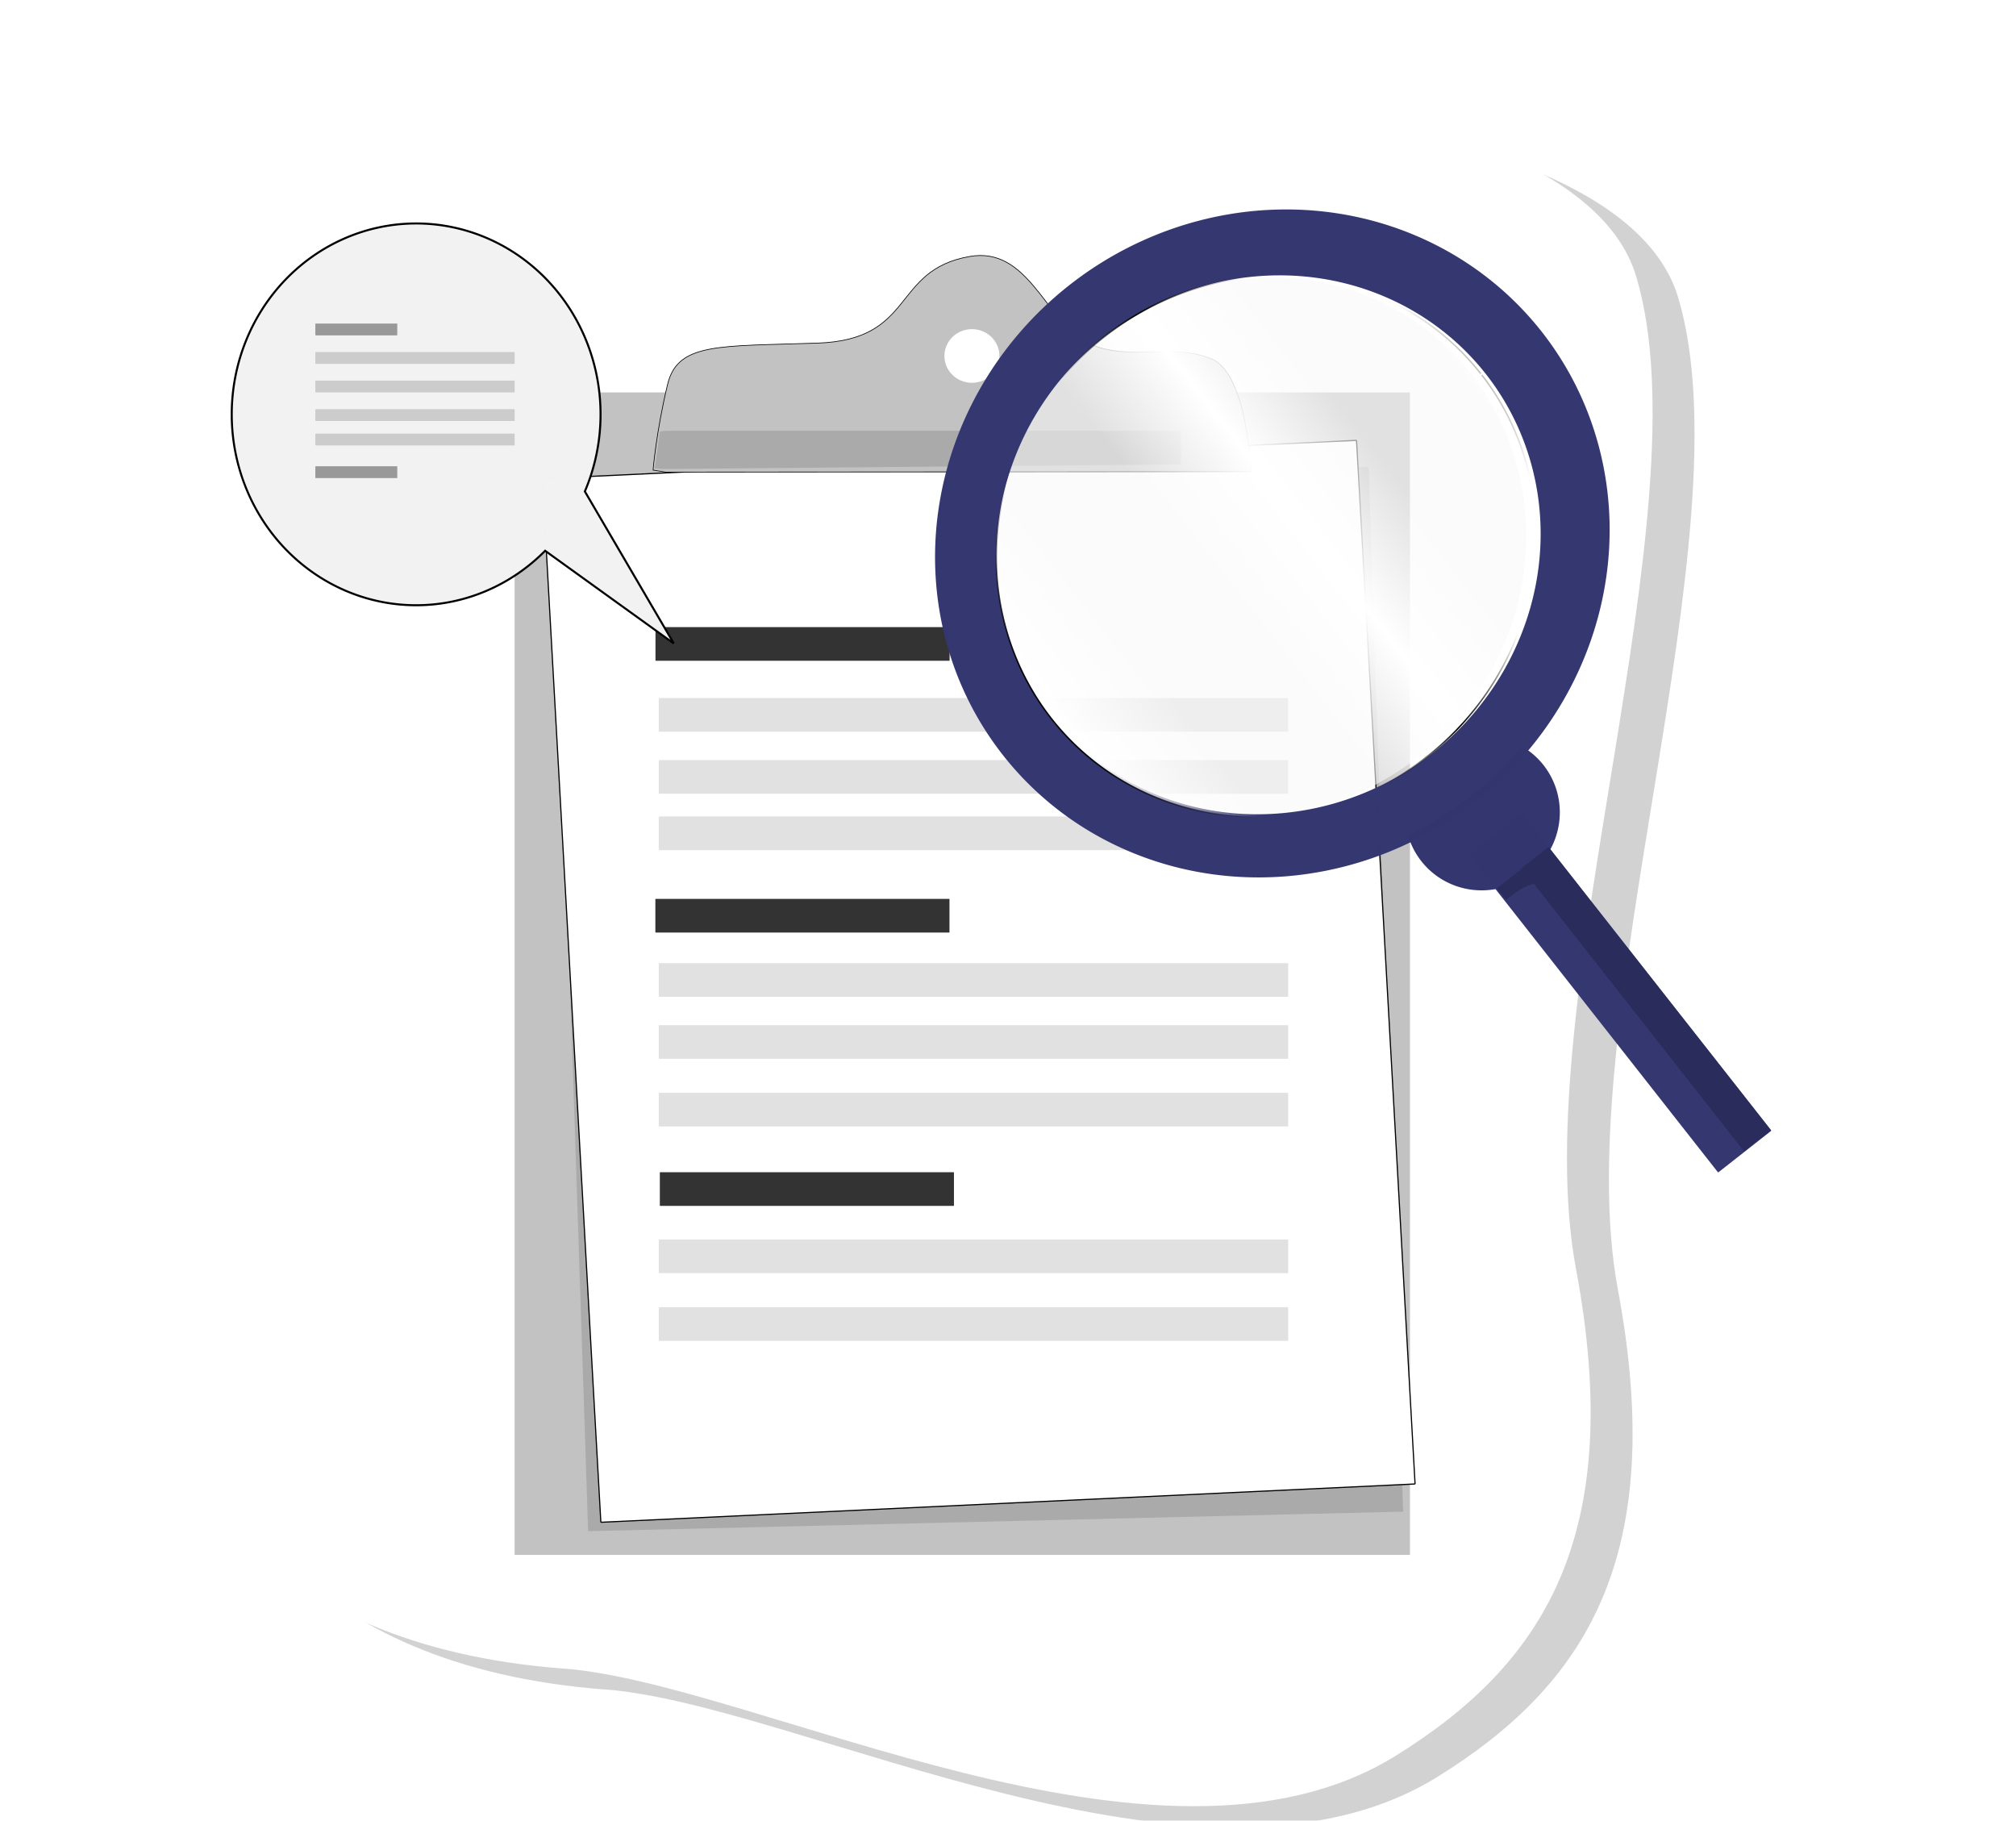 <?xml version="1.0" encoding="UTF-8" standalone="no"?>
<svg
   xmlns:dc="http://purl.org/dc/elements/1.1/"
   xmlns:cc="http://creativecommons.org/ns#"
   xmlns:rdf="http://www.w3.org/1999/02/22-rdf-syntax-ns#"
   xmlns:svg="http://www.w3.org/2000/svg"
   xmlns="http://www.w3.org/2000/svg"
   xmlns:xlink="http://www.w3.org/1999/xlink"
   xmlns:sodipodi="http://sodipodi.sourceforge.net/DTD/sodipodi-0.dtd"
   xmlns:inkscape="http://www.inkscape.org/namespaces/inkscape"
   width="50.895mm"
   height="45.961mm"
   viewBox="0 0 50.895 45.961"
   version="1.1"
   id="svg8"
   inkscape:version="1.0 (6e3e5246a0, 2020-05-07)"
   sodipodi:docname="resume_parser.svg"
   inkscape:export-filename="/home/omkarpathak/Documents/GIT/illustrations/pngs/parser.png"
   inkscape:export-xdpi="300"
   inkscape:export-ydpi="300">
  <defs
     id="defs2">
    <pattern
       inkscape:collect="always"
       xlink:href="#Strips1_2white"
       id="pattern2890"
       patternTransform="matrix(2.634,-4.7140124e-8,-1.0808565e-8,2.642,-24.616,148.66)" />
    <pattern
       inkscape:stockid="Stripes 1:2 white"
       id="Strips1_2white"
       patternTransform="translate(0,0) scale(10,10)"
       height="1"
       width="3"
       patternUnits="userSpaceOnUse"
       inkscape:collect="always">
      <rect
         id="rect1897"
         height="2"
         width="1"
         y="-0.5"
         x="0"
         style="fill:white;stroke:none" />
    </pattern>
    <pattern
       inkscape:collect="always"
       xlink:href="#Strips1_1.5"
       id="pattern2862"
       patternTransform="matrix(2.634,-4.7140124e-8,-1.0808565e-8,2.642,-24.616,148.66)" />
    <pattern
       inkscape:stockid="Stripes 1:1.5"
       id="Strips1_1.5"
       patternTransform="translate(0,0) scale(10,10)"
       height="1"
       width="2.5"
       patternUnits="userSpaceOnUse"
       inkscape:collect="always">
      <rect
         id="rect1888"
         height="2"
         width="1"
         y="-0.5"
         x="0"
         style="fill:black;stroke:none" />
    </pattern>
    <filter
       height="1.049"
       y="-0.025"
       width="1.056"
       x="-0.028"
       id="filter882"
       style="color-interpolation-filters:sRGB"
       inkscape:collect="always">
      <feGaussianBlur
         id="feGaussianBlur884"
         stdDeviation="0.445"
         inkscape:collect="always" />
    </filter>
  </defs>
  <sodipodi:namedview
     id="base"
     pagecolor="#ffffff"
     bordercolor="#666666"
     borderopacity="1.0"
     inkscape:pageopacity="0.0"
     inkscape:pageshadow="2"
     inkscape:zoom="2.4430614"
     inkscape:cx="29.909313"
     inkscape:cy="106.73426"
     inkscape:document-units="mm"
     inkscape:current-layer="layer1"
     inkscape:document-rotation="0"
     showgrid="false"
     inkscape:window-width="1600"
     inkscape:window-height="813"
     inkscape:window-x="0"
     inkscape:window-y="0"
     inkscape:window-maximized="1"
     fit-margin-top="0"
     fit-margin-left="0"
     fit-margin-right="0"
     fit-margin-bottom="0" />
  <g
     inkscape:label="Layer 1"
     inkscape:groupmode="layer"
     id="layer1"
     transform="translate(-85.737,-100.251)">
    <path
       sodipodi:nodetypes="saassssas"
       id="path872"
       d="m 101.02,142.901 c -7.558,-0.573 -10.59,-4.99 -10.858,-9.876 -0.185,-3.37 5.761,-4.349 6.7,-7.591 0.611,-2.108 2.386,-3.465 -1.044,-6.501 -3.43,-3.035 -2.218,-9.959 4.557,-13.599 6.775,-3.639 25.955,-3.503 27.727,2.423 1.772,5.926 -2.789,18.27 -1.521,25.044 1.269,6.775 -0.832,9.989 -4.542,12.296 -5.982,3.72 -16.141,-1.828 -21.019,-2.198 z"
       style="fill:#d2d2d2;fill-opacity:1;stroke:none;stroke-width:0.065;stroke-linecap:butt;stroke-linejoin:miter;stroke-miterlimit:4;stroke-dasharray:none;stroke-opacity:1;filter:url(#filter882)" />
    <path
       style="fill:#ffffff;stroke:none;stroke-width:0.065;stroke-linecap:butt;stroke-linejoin:miter;stroke-opacity:1;stroke-miterlimit:4;stroke-dasharray:none"
       d="m 99.961,142.372 c -7.558,-0.573 -10.59,-4.99 -10.858,-9.876 -0.185,-3.37 5.761,-4.349 6.7,-7.591 0.611,-2.108 2.386,-3.465 -1.044,-6.501 -3.43,-3.035 -2.218,-9.959 4.557,-13.599 6.775,-3.639 25.955,-3.503 27.727,2.423 1.772,5.926 -2.789,18.27 -1.521,25.044 1.269,6.775 -0.832,9.989 -4.542,12.296 -5.982,3.72 -16.141,-1.828 -21.019,-2.198 z"
       id="path871"
       sodipodi:nodetypes="saassssas" />
    <rect
       style="opacity:1;fill:#c2c2c2;stroke-width:0.032;paint-order:stroke fill markers"
       id="rect833"
       width="22.603"
       height="29.346"
       x="98.729"
       y="110.157"
       ry="0.011" />
    <rect
       transform="matrix(1,-0.024,0.033,0.999,0,0)"
       style="opacity:1;fill:#aaaaaa;fill-opacity:1;stroke-width:0.029;paint-order:stroke fill markers"
       id="rect839"
       width="20.576"
       height="26.397"
       x="95.92"
       y="114.95"
       ry="0.01" />
    <rect
       ry="0.01"
       y="116.938"
       x="92.972"
       height="26.397"
       width="20.576"
       id="rect835"
       style="opacity:1;fill:#ffffff;fill-opacity:1;stroke:#000000;stroke-width:0.029;stroke-opacity:1;paint-order:stroke fill markers"
       transform="matrix(0.999,-0.047,0.056,0.998,0,0)" />
    <path
       style="fill:#c2c2c2;fill-opacity:1;stroke:#000000;stroke-width:0.017;stroke-linecap:butt;stroke-linejoin:miter;stroke-miterlimit:4;stroke-dasharray:none;stroke-opacity:1"
       d="m 102.542,112.169 14.778,-0.011 c 0,0 -0.092,-2.426 -0.968,-2.831 -0.985,-0.455 -2.238,0.106 -3.237,-0.468 -0.998,-0.574 -1.437,-2.389 -2.897,-2.134 -1.984,0.346 -1.351,2.102 -3.837,2.187 -2.483,0.085 -3.534,-0.022 -3.79,1.041 -0.288,1.195 -0.367,2.165 -0.367,2.165 z"
       id="path837"
       sodipodi:nodetypes="ccssssscc" />
    <path
       style="opacity:1;fill:#ffffff;fill-opacity:1;stroke:none;stroke-width:0.02;stroke-miterlimit:4;stroke-dasharray:none;stroke-opacity:1;paint-order:stroke fill markers"
       id="path841"
       sodipodi:type="arc"
       sodipodi:cx="110.2745"
       sodipodi:cy="109.2374"
       sodipodi:rx="0.69388843"
       sodipodi:ry="0.67706615"
       sodipodi:start="0"
       sodipodi:end="6.2767974"
       sodipodi:open="true"
       sodipodi:arc-type="arc"
       d="m 110.968,109.237 a 0.694,0.677 0 0 1 -0.693,0.677 0.694,0.677 0 0 1 -0.695,-0.675 0.694,0.677 0 0 1 0.691,-0.679 0.694,0.677 0 0 1 0.697,0.673" />
    <rect
       style="opacity:1;fill:#333333;fill-opacity:1;stroke:none;stroke-width:0.014;stroke-miterlimit:4;stroke-dasharray:none;stroke-opacity:1;paint-order:stroke fill markers"
       id="rect861"
       width="7.425"
       height="0.849"
       x="102.285"
       y="116.082"
       ry="0.007" />
    <rect
       ry="0.007"
       y="122.942"
       x="102.282"
       height="0.849"
       width="7.425"
       id="rect863"
       style="opacity:1;fill:#333333;fill-opacity:1;stroke:none;stroke-width:0.014;stroke-miterlimit:4;stroke-dasharray:none;stroke-opacity:1;paint-order:stroke fill markers" />
    <rect
       style="opacity:1;fill:#333333;fill-opacity:1;stroke:none;stroke-width:0.014;stroke-miterlimit:4;stroke-dasharray:none;stroke-opacity:1;paint-order:stroke fill markers"
       id="rect865"
       width="7.425"
       height="0.849"
       x="102.395"
       y="129.842"
       ry="0.007" />
    <rect
       ry="0.007"
       y="117.872"
       x="102.368"
       height="0.849"
       width="15.89"
       id="rect867"
       style="opacity:1;fill:#e1e1e1;fill-opacity:1;stroke:none;stroke-width:0.021;stroke-miterlimit:4;stroke-dasharray:none;stroke-opacity:1;paint-order:stroke fill markers" />
    <rect
       style="opacity:1;fill:#e1e1e1;fill-opacity:1;stroke:none;stroke-width:0.021;stroke-miterlimit:4;stroke-dasharray:none;stroke-opacity:1;paint-order:stroke fill markers"
       id="rect869"
       width="15.89"
       height="0.849"
       x="102.368"
       y="119.438"
       ry="0.007" />
    <rect
       ry="0.007"
       y="120.862"
       x="102.368"
       height="0.849"
       width="15.89"
       id="rect871"
       style="opacity:1;fill:#e1e1e1;fill-opacity:1;stroke:none;stroke-width:0.021;stroke-miterlimit:4;stroke-dasharray:none;stroke-opacity:1;paint-order:stroke fill markers" />
    <rect
       style="opacity:1;fill:#e1e1e1;fill-opacity:1;stroke:none;stroke-width:0.021;stroke-miterlimit:4;stroke-dasharray:none;stroke-opacity:1;paint-order:stroke fill markers"
       id="rect873"
       width="15.89"
       height="0.849"
       x="102.368"
       y="124.564"
       ry="0.007" />
    <rect
       ry="0.007"
       y="126.13"
       x="102.368"
       height="0.849"
       width="15.89"
       id="rect875"
       style="opacity:1;fill:#e1e1e1;fill-opacity:1;stroke:none;stroke-width:0.021;stroke-miterlimit:4;stroke-dasharray:none;stroke-opacity:1;paint-order:stroke fill markers" />
    <rect
       style="opacity:1;fill:#e1e1e1;fill-opacity:1;stroke:none;stroke-width:0.021;stroke-miterlimit:4;stroke-dasharray:none;stroke-opacity:1;paint-order:stroke fill markers"
       id="rect877"
       width="15.89"
       height="0.849"
       x="102.368"
       y="127.838"
       ry="0.007" />
    <rect
       ry="0.007"
       y="131.54"
       x="102.368"
       height="0.849"
       width="15.89"
       id="rect879"
       style="opacity:1;fill:#e1e1e1;fill-opacity:1;stroke:none;stroke-width:0.021;stroke-miterlimit:4;stroke-dasharray:none;stroke-opacity:1;paint-order:stroke fill markers" />
    <rect
       style="opacity:1;fill:#e1e1e1;fill-opacity:1;stroke:none;stroke-width:0.021;stroke-miterlimit:4;stroke-dasharray:none;stroke-opacity:1;paint-order:stroke fill markers"
       id="rect881"
       width="15.89"
       height="0.849"
       x="102.368"
       y="133.249"
       ry="0.007" />
    <path
       id="rect2958"
       style="opacity:1;fill:#aaaaaa;fill-opacity:1;stroke:none;stroke-width:0.019;stroke-miterlimit:4;stroke-dasharray:none;stroke-opacity:1;paint-order:stroke fill markers"
       d="m 102.537,111.125 h 13.007 c 0.004,0 0.007,0.003 0.007,0.007 v 0.834 c 0,0.004 -0.003,0.007 -0.007,0.007 l -12.99,0.117 c -0.004,4e-5 -0.286,-0.011 -0.286,-0.015 l 0.126,-0.924 c 5.5e-4,-0.004 0.139,-0.028 0.143,-0.028 z"
       sodipodi:nodetypes="sssssssss" />
    <path
       d="m 30.883,162.607 a 6.868,6.623 0 0 1 -6.857,6.623 6.868,6.623 0 0 1 -6.879,-6.602 6.868,6.623 0 0 1 6.835,-6.644 6.868,6.623 0 0 1 6.901,6.581"
       sodipodi:arc-type="arc"
       sodipodi:open="true"
       sodipodi:end="6.2767974"
       sodipodi:start="0"
       sodipodi:ry="6.6234202"
       sodipodi:rx="6.8677459"
       sodipodi:cy="162.6067"
       sodipodi:cx="24.01523"
       sodipodi:type="arc"
       id="path885"
       style="opacity:0.576;fill:#f9f9f9;fill-opacity:1;stroke:none;stroke-width:0.014;stroke-miterlimit:4;stroke-dasharray:none;stroke-opacity:1;paint-order:stroke fill markers"
       transform="matrix(0.779,-0.627,0.608,0.794,0,0)" />
    <rect
       style="opacity:1;fill:#353771;fill-opacity:0.996;stroke:none;stroke-width:0.017;stroke-miterlimit:4;stroke-dasharray:none;stroke-opacity:1;paint-order:stroke fill markers"
       id="rect914"
       width="1.711"
       height="10.19"
       x="21.319"
       y="171.679"
       ry="0.011"
       transform="rotate(-38.151)" />
    <g
       id="g2912"
       style="fill:#1b1c39;fill-opacity:0.84"
       transform="matrix(0.269,0,0,0.269,82.703,90.979)">
      <path
         d="m 132.059,54.124 a 30.83,32.154 51.849 0 0 -20.536,7.193 30.83,32.154 51.849 0 0 -6.059,44.089 30.83,32.154 51.849 0 0 44.309,4.272 30.83,32.154 51.849 0 0 6.2,-44.075 l -0.122,-0.154 A 30.83,32.154 51.849 0 0 132.059,54.124 Z m -0.811,6.184 a 24.874,25.942 51.849 0 1 19.381,9.136 l 0.099,0.125 a 24.874,25.942 51.849 0 1 -5.003,35.561 24.874,25.942 51.849 0 1 -35.75,-3.447 24.874,25.942 51.849 0 1 4.889,-35.571 24.874,25.942 51.849 0 1 16.384,-5.803 z"
         style="opacity:1;fill:#353771;fill-opacity:0.996;stroke:none;stroke-width:0.065;stroke-miterlimit:4;stroke-dasharray:none;stroke-opacity:1;paint-order:stroke fill markers"
         id="path887" />
      <path
         d="m 143.426,112.859 a 7.211,7.293 51.849 0 0 1.258,2.442 7.211,7.293 51.849 0 0 10.185,1.14 7.211,7.293 51.849 0 0 1.271,-10.169 l -0.029,-0.036 a 7.211,7.293 51.849 0 0 -1.992,-1.723 30.83,32.154 51.849 0 1 -4.796,4.622 30.83,32.154 51.849 0 1 -5.897,3.723 z"
         style="opacity:1;fill:#343670;fill-opacity:0.996;stroke:none;stroke-width:0.065;stroke-miterlimit:4;stroke-dasharray:none;stroke-opacity:1;paint-order:stroke fill markers"
         id="path898" />
      <rect
         transform="rotate(-38.151)"
         ry="0.042"
         y="186.353"
         x="49.55"
         height="33.794"
         width="3.204"
         id="rect916"
         style="opacity:1;fill:#2b2d5d;fill-opacity:0.996;stroke:none;stroke-width:0.065;stroke-miterlimit:4;stroke-dasharray:none;stroke-opacity:1;paint-order:stroke fill markers" />
    </g>
    <path
       style="fill:#2b2d5d;fill-opacity:0.996;stroke:none;stroke-width:0.071px;stroke-linecap:butt;stroke-linejoin:miter;stroke-opacity:1"
       d="m 123.761,122.969 c 0,0 0.559,-0.501 0.858,-0.401 0.422,0.142 0.222,-0.927 0.222,-0.927 l -1.319,1.037 z"
       id="path918"
       sodipodi:nodetypes="csccc" />
    <path
       style="opacity:1;fill:url(#pattern2890);fill-opacity:1;stroke:url(#pattern2862);stroke-width:0.014;stroke-miterlimit:4;stroke-dasharray:none;stroke-opacity:1;paint-order:stroke fill markers"
       id="path920"
       sodipodi:type="arc"
       sodipodi:cx="23.081575"
       sodipodi:cy="162.52928"
       sodipodi:rx="6.9516134"
       sodipodi:ry="6.6838799"
       sodipodi:start="0"
       sodipodi:end="6.2767974"
       sodipodi:open="true"
       sodipodi:arc-type="arc"
       d="m 30.033,162.529 a 6.952,6.684 0 0 1 -6.941,6.684 6.952,6.684 0 0 1 -6.963,-6.663 6.952,6.684 0 0 1 6.918,-6.705 6.952,6.684 0 0 1 6.985,6.641"
       transform="matrix(0.783,-0.622,0.613,0.79,0,0)" />
    <g
       id="g2920"
       transform="matrix(0.269,0,0,0.269,78.989,89.023)">
      <g
         id="g2932"
         style="fill:#f2f2f2;stroke:#000000;stroke-opacity:1"
         transform="translate(10.054,-6.35)" />
      <g
         id="g2956"
         transform="matrix(0.723,0,0,0.723,25.017,26.939)">
        <path
           transform="matrix(0.265,0,0,0.265,13.803,7.27)"
           d="m 151.678,159.27 a 90.329,93.496 0 0 0 -89.895,93.793 90.329,93.496 0 0 0 90.473,93.197 90.329,93.496 0 0 0 63.041,-26.682 l 63.004,45.395 L 234.75,290.514 a 90.329,93.496 0 0 0 7.691,-37.75 l -0.002,-0.596 a 90.329,93.496 0 0 0 -90.762,-92.898 z"
           style="fill:#f2f2f2;fill-opacity:0.996;stroke:#000000;stroke-width:1px;stroke-linecap:butt;stroke-linejoin:miter;stroke-opacity:1"
           id="path2907" />
        <rect
           ry="0.042"
           y="62.464"
           x="41.027"
           height="1.536"
           width="10.637"
           id="rect2934"
           style="opacity:1;fill:#999999;fill-opacity:0.996;stroke:none;stroke-width:0.053;stroke-miterlimit:4;stroke-dasharray:none;stroke-opacity:1;paint-order:stroke fill markers" />
        <rect
           style="opacity:1;fill:#999999;fill-opacity:0.996;stroke:none;stroke-width:0.053;stroke-miterlimit:4;stroke-dasharray:none;stroke-opacity:1;paint-order:stroke fill markers"
           id="rect2936"
           width="10.637"
           height="1.536"
           x="41.027"
           y="80.985"
           ry="0.042" />
        <rect
           style="opacity:1;fill:#cccccc;fill-opacity:0.996;stroke:none;stroke-width:0.083;stroke-miterlimit:4;stroke-dasharray:none;stroke-opacity:1;paint-order:stroke fill markers"
           id="rect2938"
           width="25.872"
           height="1.536"
           x="41.027"
           y="66.168"
           ry="0.042" />
        <rect
           ry="0.042"
           y="69.872"
           x="41.027"
           height="1.536"
           width="25.872"
           id="rect2940"
           style="opacity:1;fill:#cccccc;fill-opacity:0.996;stroke:none;stroke-width:0.083;stroke-miterlimit:4;stroke-dasharray:none;stroke-opacity:1;paint-order:stroke fill markers" />
        <rect
           style="opacity:1;fill:#cccccc;fill-opacity:0.996;stroke:none;stroke-width:0.083;stroke-miterlimit:4;stroke-dasharray:none;stroke-opacity:1;paint-order:stroke fill markers"
           id="rect2942"
           width="25.872"
           height="1.536"
           x="41.027"
           y="73.576"
           ry="0.042" />
        <rect
           ry="0.042"
           y="76.751"
           x="41.027"
           height="1.536"
           width="25.872"
           id="rect2944"
           style="opacity:1;fill:#cccccc;fill-opacity:0.996;stroke:none;stroke-width:0.083;stroke-miterlimit:4;stroke-dasharray:none;stroke-opacity:1;paint-order:stroke fill markers" />
      </g>
    </g>
  </g>
</svg>
